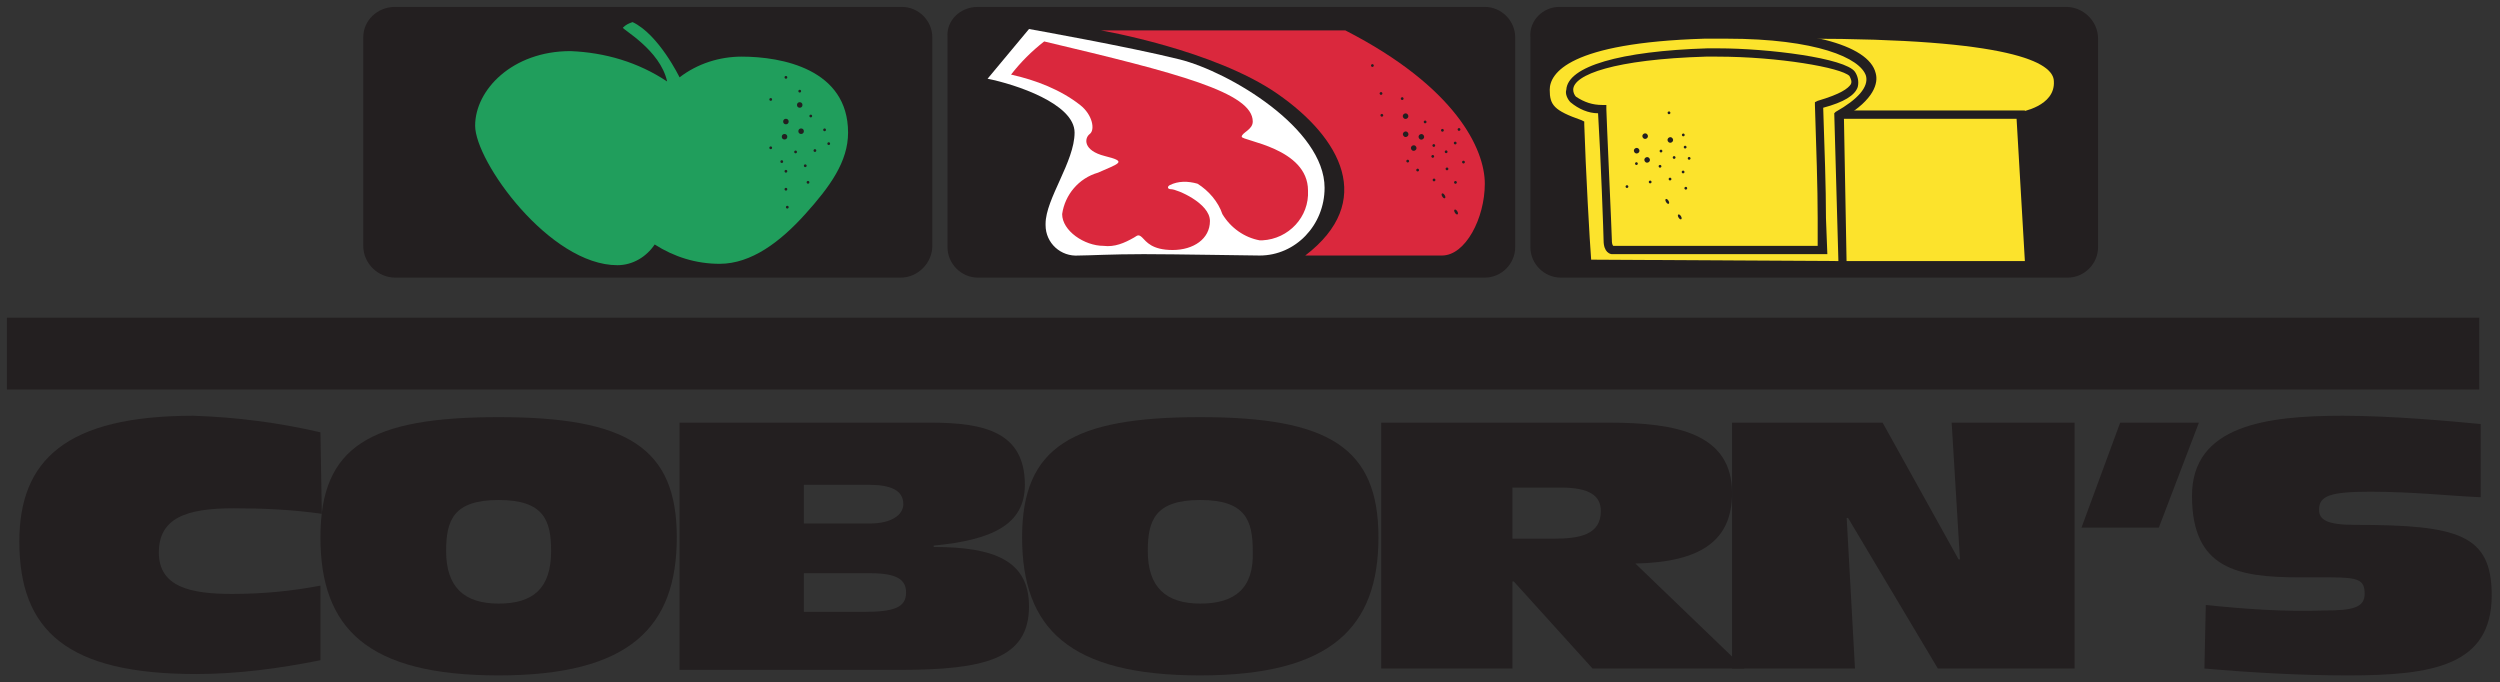 <?xml version="1.0" encoding="utf-8"?>
<!-- Generator: Adobe Illustrator 21.1.0, SVG Export Plug-In . SVG Version: 6.00 Build 0)  -->
<svg version="1.1" id="Layer_1" xmlns="http://www.w3.org/2000/svg" xmlns:xlink="http://www.w3.org/1999/xlink" x="0px" y="0px"
	 viewBox="0 0 181 49.4" style="enable-background:new 0 0 181 49.4;" xml:space="preserve">
<rect x="0" y="0" width="181" height="49.4" fill="#333333" stroke="none"/>
<style type="text/css">
	.st0{fill:#231F20;}
	.st1{fill:#FCE32C;}
	.st2{fill:#209E5C;}
	.st3{fill:#FFFFFF;}
	.st4{fill:#DA283D;}
</style>
<title>Grocery</title>
<path class="st0" d="M112.9,0.5h36.7c1.2,0,2.3,1,2.3,2.3v15.1c0,1.2-1,2.2-2.2,2.2l0,0h-36.7c-1.2,0-2.2-1-2.2-2.2l0,0V2.7
	C110.7,1.5,111.7,0.5,112.9,0.5C112.9,0.5,112.9,0.5,112.9,0.5z"/>
<path class="st0" d="M28.6,0.5h36.7c1.2,0,2.2,1,2.2,2.2v15.1c0,1.2-1,2.3-2.3,2.3H28.6c-1.2,0-2.3-1-2.3-2.3V2.7
	C26.3,1.5,27.3,0.5,28.6,0.5C28.6,0.5,28.6,0.5,28.6,0.5z"/>
<path class="st1" d="M149.1,5.9c-0.1-2-4.6-3.7-23.3-3.3h-1.3h-1c-10.4,0.3-11.5,2.7-11.5,4s0.4,1.8,2.5,2.4
	c0.1,3.8,0.4,10.1,0.4,10.1l16.6,0.1h1.9l13.6,0.1l-0.5-10.6V8.4C146.5,8.4,149.1,7.9,149.1,5.9z"/>
<path class="st0" d="M70.8,0.5h36.7c1.2,0,2.2,1,2.2,2.2v15.2c0,1.2-1,2.2-2.2,2.2H70.8c-1.2,0-2.2-1-2.2-2.2V2.7
	C68.5,1.5,69.5,0.5,70.8,0.5z"/>
<path class="st0" d="M23.3,37.2c-2.1-0.3-4.2-0.4-6.4-0.4c-3.4,0-5.4,0.7-5.4,3.2s2.3,3,5.3,3c2.2,0,4.3-0.2,6.4-0.6v5.4
	c-3,0.6-6,1-9,1c-9.3,0-12.8-3.1-12.8-9.6c0-5.9,3.4-9.1,12.6-9.1c3.1,0.1,6.2,0.5,9.2,1.2L23.3,37.2z"/>
<path class="st0" d="M36.1,30.2c9.3,0,12.9,2.2,12.9,8.7s-3.4,10-12.9,10s-12.9-3.4-12.9-10S26.8,30.2,36.1,30.2z M39.9,39.9
	c0-2.2-0.5-3.7-3.8-3.7s-3.8,1.5-3.8,3.7c0,2.6,1.3,3.8,3.8,3.8S39.9,42.6,39.9,39.9L39.9,39.9z"/>
<path class="st0" d="M49.2,30.6h18.2c3.9,0,6.8,0.7,6.8,4.5c0,2.9-2.4,4-6.6,4.4v0.1c4.4,0,6.9,1,6.9,4.3c0,3.8-3.2,4.6-9.4,4.6
	H49.2V30.6z M58.2,37.9H63c1.5,0,2.4-0.6,2.4-1.4c0-1-0.9-1.4-2.5-1.4h-4.7L58.2,37.9z M58.2,44.3h4.3c2.2,0,3.1-0.3,3.1-1.4
	c0-0.9-0.6-1.4-2.6-1.4h-4.8L58.2,44.3z"/>
<path class="st0" d="M86.9,30.2c9.3,0,12.9,2.2,12.9,8.7s-3.4,10-12.9,10c-9.5,0-12.9-3.4-12.9-10S77.7,30.2,86.9,30.2z M90.7,39.9
	c0-2.2-0.5-3.7-3.8-3.7c-3.3,0-3.8,1.5-3.8,3.7c0,2.6,1.3,3.8,3.8,3.8S90.8,42.6,90.7,39.9L90.7,39.9z"/>
<path class="st0" d="M100,30.6h16.5c4.9,0,8.9,0.8,8.9,5.1c0,3.4-2.2,5-7,5.1l7.9,7.6h-11l-5.7-6.3h-0.1v6.3H100L100,30.6z
	 M109.5,39h3c1.9,0,3.4-0.3,3.4-2c0-1.1-0.8-1.7-2.9-1.7h-3.5L109.5,39z"/>
<path class="st0" d="M125.5,30.6h10.8l5.5,9.9h0.1l-0.6-9.9h8.9v17.8h-9.9l-6.5-10.9h-0.1l0.6,10.9h-8.9V30.6z"/>
<path class="st0" d="M153.5,30.6h5.7l-2.9,7.6h-5.6L153.5,30.6z"/>
<path class="st0" d="M159.7,43.8c2.9,0.3,5.7,0.5,8.6,0.4c2,0,2.9-0.2,2.9-1.2s-0.4-1.2-2.5-1.2h-2.2c-4.5,0-7.8-0.6-7.8-5.9
	c0-5.1,5.4-5.8,10.9-5.8c3.6,0,7.9,0.4,10,0.6v5.3c-2.3-0.1-4.9-0.4-8-0.4c-2.9,0-3.7,0.3-3.7,1.3c0,0.7,0.5,1.1,2.6,1.1
	c7.5,0,9.9,0.7,9.9,5.1c0,5.1-4.3,5.8-10.4,5.8c-3.4,0-7-0.2-10.4-0.5L159.7,43.8z"/>
<rect x="0.5" y="23" class="st0" width="179" height="5.2"/>
<path class="st2" d="M48.3,5.9c-2.1-1.4-4.5-2.1-7-2.2c-4.2,0-6.9,2.8-6.9,5.4s5.4,10.1,10.3,10.1c1.1,0,2.1-0.6,2.7-1.5
	c1.4,0.9,3,1.4,4.7,1.4c2.3,0,4.4-1.6,6.2-3.6s3.1-3.8,3.1-5.9c0-4.6-4.8-5.5-7.7-5.5c-1.6,0-3.2,0.5-4.5,1.5c0,0-1.5-3.1-3.4-4
	c-0.3,0.1-0.5,0.2-0.7,0.4C45,2.1,47.8,3.6,48.3,5.9z"/>
<path class="st3" d="M71.5,5.7l3-3.6c0,0,7.3,1.3,10.9,2.2c3.6,0.9,10.5,5,10.5,9.3c0,2.7-2.1,4.9-4.7,4.9c-0.7,0-6.1-0.1-8.4-0.1
	c-2.3,0-4,0.1-4.7,0.1c-1.3,0.1-2.4-0.9-2.4-2.2c0,0,0,0,0-0.1c0-1.8,2.1-4.5,2.1-6.6S73.5,6.1,71.5,5.7z"/>
<path class="st4" d="M73.2,5.4c0.7-0.9,1.5-1.7,2.4-2.4c9.7,2.3,15.1,3.7,15.1,5.8c0,0.6-0.8,0.8-0.8,1.1s4.8,0.8,4.8,3.9
	c0.1,1.9-1.4,3.5-3.3,3.6c-0.1,0-0.1,0-0.2,0c-1.1-0.2-2.1-0.9-2.7-1.9c-0.3-0.9-1-1.7-1.8-2.2c-0.7-0.2-1.4-0.2-2,0.1
	c-0.2,0.1-0.2,0.3,0.1,0.3c0.4,0,2.8,1,2.8,2.3c0,1.3-1.2,2.1-2.7,2.1c-1.5,0-1.9-0.6-2.2-0.9s-0.4-0.1-0.6,0
	c-0.7,0.4-1.4,0.7-2.2,0.6c-1.4,0-3-1.1-3-2.3c0.2-1.4,1.2-2.6,2.6-3c1.6-0.7,2.1-0.8,0.5-1.2s-1.5-1.3-1.1-1.6s0.2-1.4-0.7-2.1
	C76.8,6.5,75,5.8,73.2,5.4z"/>
<path class="st4" d="M94.5,18.5h9.9c1.7,0,3.1-2.7,3.1-5.2s-2.1-7-10.1-11.1H79.7c0,0,8.2,1.4,12.8,4.6S99.6,14.6,94.5,18.5z"/>
<circle class="st0" cx="57" cy="15" r="0.1"/>
<circle class="st0" cx="56.9" cy="13.7" r="0.1"/>
<circle class="st0" cx="58.5" cy="13.2" r="0.1"/>
<circle class="st0" cx="56.9" cy="12.4" r="0.1"/>
<circle class="st0" cx="57.6" cy="11" r="0.1"/>
<circle class="st0" cx="55.8" cy="10.7" r="0.1"/>
<circle class="st0" cx="59" cy="10.9" r="0.1"/>
<circle class="st0" cx="60" cy="10.4" r="0.1"/>
<circle class="st0" cx="58.7" cy="8.4" r="0.1"/>
<circle class="st0" cx="55.8" cy="7.2" r="0.1"/>
<circle class="st0" cx="58" cy="9.5" r="0.2"/>
<circle class="st0" cx="57.9" cy="7.6" r="0.2"/>
<circle class="st0" cx="56.8" cy="9.9" r="0.2"/>
<circle class="st0" cx="56.9" cy="8.8" r="0.2"/>
<circle class="st0" cx="58.3" cy="12" r="0.1"/>
<circle class="st0" cx="59.7" cy="9.4" r="0.1"/>
<circle class="st0" cx="57.9" cy="6.6" r="0.1"/>
<circle class="st0" cx="56.9" cy="5.6" r="0.1"/>
<circle class="st0" cx="56.6" cy="11.7" r="0.1"/>
<ellipse transform="matrix(0.85 -0.527 0.527 0.85 7.768 57.89)" class="st0" cx="105.4" cy="15.3" rx="0.1" ry="0.2"/>
<ellipse transform="matrix(0.85 -0.527 0.527 0.85 8.2 57.181)" class="st0" cx="104.5" cy="14.2" rx="0.1" ry="0.2"/>
<ellipse transform="matrix(0.849 -0.528 0.528 0.849 8.921 57.65)" class="st0" cx="105.4" cy="13.2" rx="0.1" ry="0.1"/>
<ellipse transform="matrix(0.852 -0.524 0.524 0.852 8.575 56.344)" class="st0" cx="103.8" cy="13" rx="0.1" ry="0.1"/>
<ellipse transform="matrix(0.85 -0.527 0.527 0.85 9.631 56.368)" class="st0" cx="103.7" cy="11.3" rx="0.1" ry="0.1"/>
<ellipse transform="matrix(0.853 -0.522 0.522 0.853 8.89 54.876)" class="st0" cx="101.9" cy="11.7" rx="0.1" ry="0.1"/>
<ellipse transform="matrix(0.852 -0.524 0.524 0.852 9.732 56.48)" class="st0" cx="104.7" cy="11" rx="0.1" ry="0.1"/>
<ellipse transform="matrix(0.852 -0.524 0.524 0.852 10.736 56.699)" class="st0" cx="105.6" cy="9.4" rx="0.1" ry="0.1"/>
<ellipse transform="matrix(0.852 -0.523 0.523 0.852 10.65 55.304)" class="st0" cx="103.2" cy="8.8" rx="0.1" ry="0.1"/>
<ellipse transform="matrix(0.849 -0.528 0.528 0.849 10.625 54.07)" class="st0" cx="100.1" cy="8.4" rx="0.1" ry="0.1"/>
<ellipse transform="matrix(0.85 -0.527 0.527 0.85 10.224 55.721)" class="st0" cx="102.9" cy="9.9" rx="0.2" ry="0.2"/>
<ellipse transform="matrix(0.848 -0.529 0.529 0.848 10.993 55.139)" class="st0" cx="101.8" cy="8.4" rx="0.2" ry="0.2"/>
<ellipse transform="matrix(0.854 -0.521 0.521 0.854 9.414 54.88)" class="st0" cx="102.3" cy="10.7" rx="0.2" ry="0.2"/>
<ellipse transform="matrix(0.851 -0.525 0.525 0.851 10.046 54.909)" class="st0" cx="101.8" cy="9.7" rx="0.2" ry="0.2"/>
<ellipse transform="matrix(0.849 -0.529 0.529 0.849 9.418 57.256)" class="st0" cx="104.7" cy="12.2" rx="0.1" ry="0.1"/>
<ellipse transform="matrix(0.851 -0.525 0.525 0.851 9.96 56.094)" class="st0" cx="103.8" cy="10.5" rx="0.1" ry="0.1"/>
<ellipse transform="matrix(0.851 -0.525 0.525 0.851 10.652 56.245)" class="st0" cx="104.4" cy="9.4" rx="0.1" ry="0.1"/>
<ellipse transform="matrix(0.848 -0.529 0.529 0.848 10.529 57.378)" class="st0" cx="105.4" cy="10.3" rx="0.1" ry="0.1"/>
<ellipse transform="matrix(0.851 -0.525 0.525 0.851 11.415 54.385)" class="st0" cx="101.5" cy="7.1" rx="0.1" ry="0.1"/>
<ellipse transform="matrix(0.849 -0.528 0.528 0.849 11.496 53.794)" class="st0" cx="100" cy="6.8" rx="0.1" ry="0.1"/>
<ellipse transform="matrix(0.852 -0.524 0.524 0.852 9.598 57.259)" class="st0" cx="105.9" cy="11.7" rx="0.1" ry="0.1"/>
<ellipse transform="matrix(0.849 -0.528 0.528 0.849 12.437 53.153)" class="st0" cx="99.4" cy="4.8" rx="0.1" ry="0.1"/>
<ellipse transform="matrix(0.85 -0.526 0.526 0.85 8.872 55.878)" class="st0" cx="102.7" cy="12.3" rx="0.1" ry="0.1"/>
<path class="st0" d="M149.4,5.9c0-1.6-2-3.7-18.6-3.7c-1.8,0-3.9,0-6,0.1h-0.4l0.1,0.3c1.6,0,3.2,0,4.8,0.2h1.4
	c14.8,0,18,1.7,18,3.1c0.1,1.8-2.4,2.2-2.4,2.2l-1.7,0.3h1.8v0.3l0,0C147.5,8.5,149.5,7.6,149.4,5.9z"/>
<path class="st0" d="M147.3,19.5l-0.7-11.5h-13.1l-0.5,0.3v0.3h13l0.6,10.3l-13.2,0l0,0v0.3h-1.9l1.9,0.3L147.3,19.5z"/>
<path class="st0" d="M133.7,19.4l-19-0.1v-0.3c0-0.1-0.3-6.2-0.4-9.9c-1.9-0.6-2.5-1.3-2.5-2.6c0-1.8,2-3.9,11.8-4.3
	c7-0.2,11.7,1,12.2,3.1c0.2,0.7-0.1,1.9-2.3,3.2L133.7,19.4z M115.2,18.8l17.9,0.1l-0.3-10.7l0.1-0.1c1.6-0.9,2.4-1.8,2.2-2.6
	c-0.4-1.3-3.6-2.7-10.1-2.7h-1.6c-9.8,0.3-11.2,2.5-11.2,3.7c0,1.1,0.3,1.5,2.3,2.2l0.2,0.1v0.2C114.8,12.2,115.1,17.6,115.2,18.8z"
	/>
<ellipse transform="matrix(0.85 -0.527 0.527 0.85 9.981 66.441)" class="st0" cx="121.6" cy="15.7" rx="0.1" ry="0.2"/>
<ellipse transform="matrix(0.85 -0.527 0.527 0.85 10.421 65.78)" class="st0" cx="120.7" cy="14.6" rx="0.1" ry="0.2"/>
<ellipse transform="matrix(0.851 -0.526 0.526 0.851 11.024 66.141)" class="st0" cx="122" cy="13.7" rx="0.1" ry="0.1"/>
<ellipse transform="matrix(0.849 -0.528 0.528 0.849 11.047 65.065)" class="st0" cx="119.5" cy="13.2" rx="0.1" ry="0.1"/>
<ellipse transform="matrix(0.853 -0.521 0.521 0.853 11.403 64.427)" class="st0" cx="120.2" cy="12" rx="0.1" ry="0.1"/>
<ellipse transform="matrix(0.853 -0.522 0.522 0.853 11.185 63.552)" class="st0" cx="118.5" cy="11.9" rx="0.1" ry="0.1"/>
<ellipse transform="matrix(0.852 -0.524 0.524 0.852 11.971 65.198)" class="st0" cx="121.2" cy="11.4" rx="0.1" ry="0.1"/>
<ellipse transform="matrix(0.851 -0.526 0.526 0.851 13.064 65.496)" class="st0" cx="121.8" cy="9.8" rx="0.1" ry="0.1"/>
<ellipse transform="matrix(0.853 -0.521 0.521 0.853 11.961 64.316)" class="st0" cx="120.3" cy="10.9" rx="0.1" ry="0.1"/>
<ellipse transform="matrix(0.851 -0.525 0.525 0.851 12.231 65.971)" class="st0" cx="122.3" cy="11.4" rx="0.1" ry="0.1"/>
<ellipse transform="matrix(0.851 -0.525 0.525 0.851 11.929 63.847)" class="st0" cx="118.5" cy="10.9" rx="0.2" ry="0.2"/>
<ellipse transform="matrix(0.85 -0.527 0.527 0.85 12.843 65.263)" class="st0" cx="120.9" cy="10.1" rx="0.2" ry="0.2"/>
<ellipse transform="matrix(0.85 -0.526 0.526 0.85 11.799 64.553)" class="st0" cx="119.3" cy="11.5" rx="0.2" ry="0.2"/>
<ellipse transform="matrix(0.852 -0.523 0.523 0.852 12.51 63.796)" class="st0" cx="119.1" cy="9.8" rx="0.2" ry="0.2"/>
<ellipse transform="matrix(0.853 -0.522 0.522 0.853 10.997 64.985)" class="st0" cx="120.9" cy="13" rx="0.1" ry="0.1"/>
<ellipse transform="matrix(0.849 -0.529 0.529 0.849 13.939 65.109)" class="st0" cx="120.8" cy="8.2" rx="0.1" ry="0.1"/>
<ellipse transform="matrix(0.851 -0.525 0.525 0.851 12.618 65.682)" class="st0" cx="122" cy="10.6" rx="0.1" ry="0.1"/>
<ellipse transform="matrix(0.847 -0.531 0.531 0.847 12.023 66.678)" class="st0" cx="121.9" cy="12.4" rx="0.1" ry="0.1"/>
<ellipse transform="matrix(0.849 -0.528 0.528 0.849 10.652 64.246)" class="st0" cx="117.8" cy="13.5" rx="0.1" ry="0.1"/>
<path class="st0" d="M116.7,18.4c-0.1,0-0.6-0.1-0.6-1c0-0.3-0.2-6-0.4-9.2c-0.7,0-1.4-0.3-2-0.8c-0.2-0.2-0.4-0.6-0.3-0.9
	c0.1-1.7,3.9-2.8,10.2-3h0.8c3.6,0,9.2,0.7,9.9,1.7c0.2,0.3,0.3,0.7,0.2,1.1c-0.2,0.6-1,1.1-2.5,1.5c0.1,3.1,0.2,5.7,0.2,8l0.1,2.6
	h-0.3h-14.1L116.7,18.4z M124.3,4.1h-0.8c-6.6,0.2-9.6,1.3-9.6,2.4c0,0.2,0.1,0.4,0.2,0.5c0.6,0.4,1.2,0.6,1.9,0.6h0.3v0.3
	c0,0.4,0.4,9.1,0.4,9.5c0,0.1,0,0.3,0.1,0.4h1h13.8v-2c0-2.3-0.1-5-0.2-8.2V7.4l0.2-0.1c1.7-0.5,2.2-0.9,2.4-1.2
	c0.1-0.2,0-0.4-0.1-0.6C133.3,4.9,128.8,4.1,124.3,4.1z"/>
</svg>

